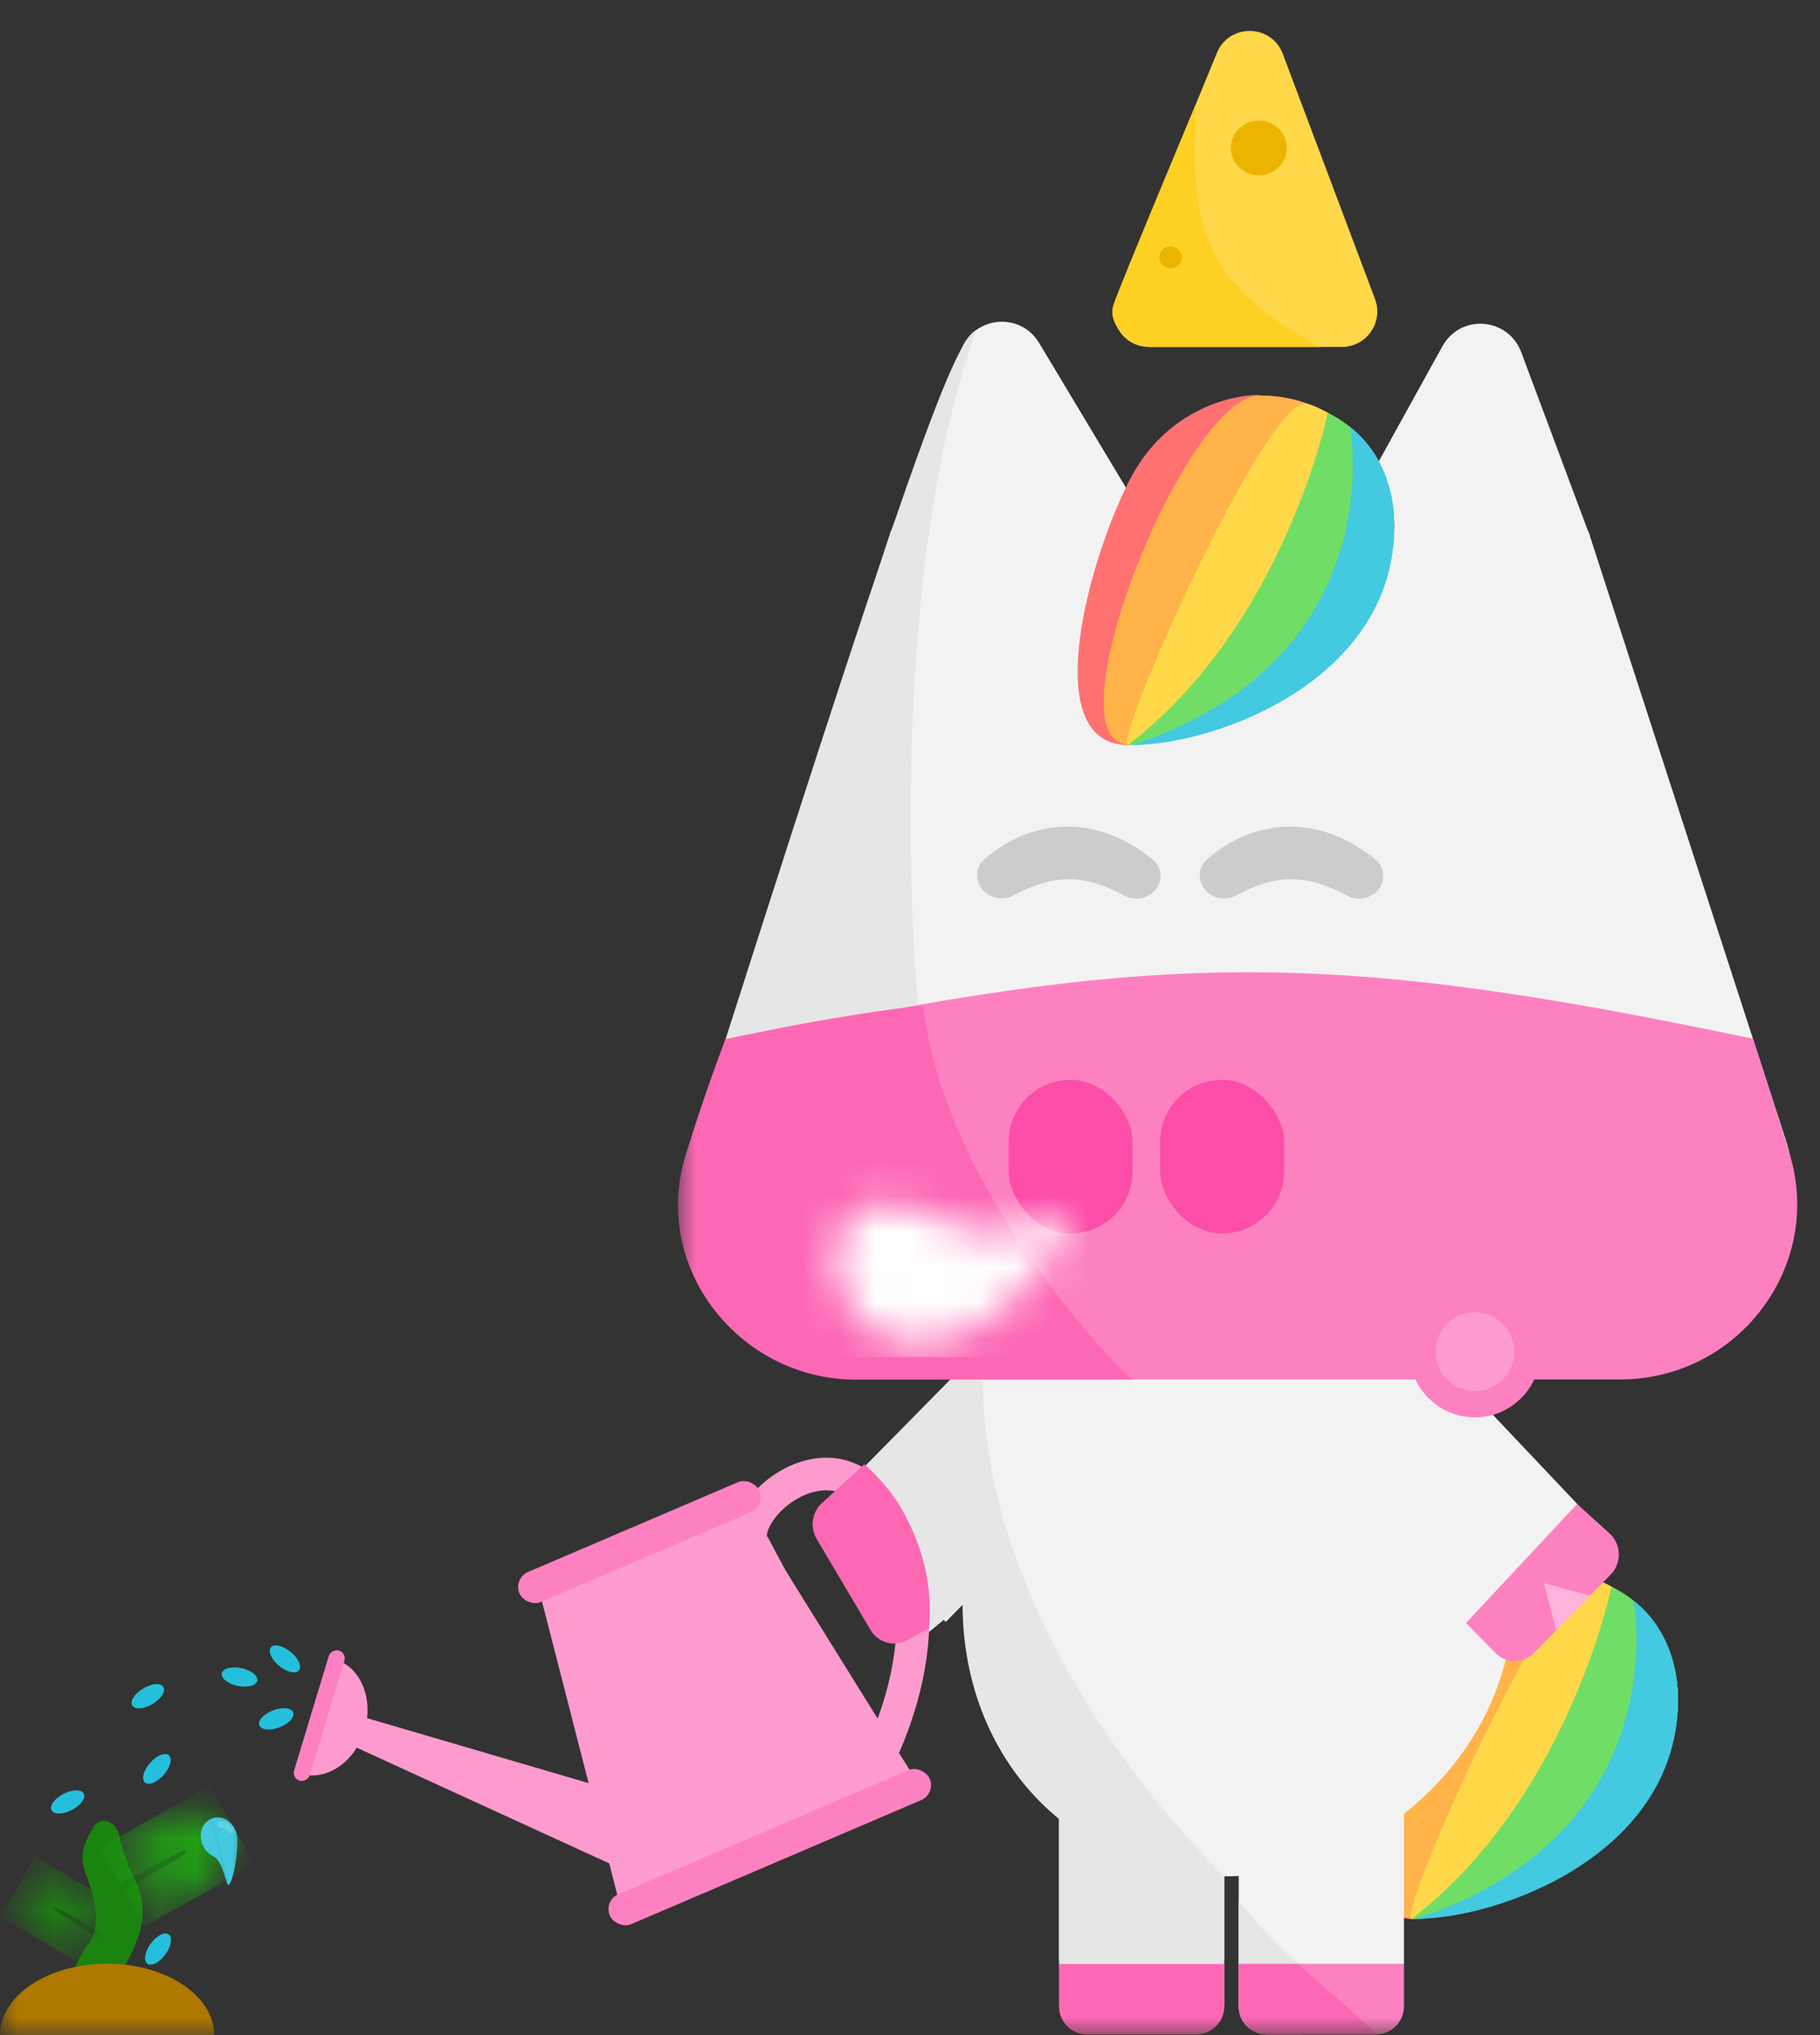 <svg width="51" height="57" viewBox="0 0 51 57" fill="none" xmlns="http://www.w3.org/2000/svg">
<rect x="0" y="0" width="51" height="57" fill="#333333" stroke="none"/>
<mask id="mask0_2464_816" style="mask-type:alpha" maskUnits="userSpaceOnUse" x="0" y="0" width="51" height="57">
<rect width="51" height="57" fill="#D9D9D9"/>
</mask>
<g mask="url(#mask0_2464_816)">
<mask id="mask1_2464_816" style="mask-type:alpha" maskUnits="userSpaceOnUse" x="19" y="-1" width="32" height="59">
<rect x="19" y="-1" width="32" height="59" fill="#D9D9D9"/>
</mask>
<g mask="url(#mask1_2464_816)">
<path d="M47.02 47.627C47.02 49.654 45.35 51.297 43.29 51.297C41.229 51.297 39.559 49.654 39.559 47.627C39.559 45.601 41.229 43.958 43.29 43.958C45.35 43.958 47.02 45.601 47.02 47.627Z" fill="#FC4EA8"/>
<path d="M40.193 53.597C39.235 54.103 38.075 53.263 38.3 52.217C38.877 49.538 39.344 47.316 39.93 46.047C40.181 45.504 40.852 45.437 41.343 45.786L45.657 48.848C46.155 49.201 46.312 49.867 45.863 50.28C44.772 51.284 42.719 52.263 40.193 53.597Z" fill="#FC4EA8"/>
<path d="M47.02 47.627C47.02 49.654 41.087 53.743 39.559 53.743C37.105 53.743 38.342 48.864 39.559 46.404C40.797 43.901 43.283 43.896 43.289 43.958C43.295 44.019 47.02 45.601 47.02 47.627Z" fill="#FF7171"/>
<path d="M47.02 47.627C47.02 50.074 39.761 53.758 39.559 53.743C37.284 53.581 41.248 43.797 43.289 43.958C45.35 43.958 47.02 45.601 47.02 47.627Z" fill="#FFB349"/>
<path d="M47.02 47.627C47.02 52.52 40.001 53.8 39.559 53.743C39.118 53.686 43.399 44.09 44.533 44.178C44.712 44.192 47.02 45.008 47.02 47.627Z" fill="#FFD849"/>
<path d="M47.02 47.627C47.02 50.787 42.48 53.553 39.84 53.743C39.744 53.75 39.65 53.743 39.559 53.743C43.944 50.379 45.155 44.447 45.155 44.447C45.155 44.447 47.02 45.181 47.02 47.627Z" fill="#70DE66"/>
<path d="M47.02 47.615C47.02 51.908 42.046 53.743 39.683 53.743C47.02 51.297 45.777 44.838 45.777 44.838C45.777 44.838 47.02 45.649 47.02 47.615Z" fill="#43C9E0"/>
<path d="M34.711 48.639H39.342V55.014H34.711V48.639Z" fill="#F3F2F2"/>
<path d="M29.676 48.639H34.306V54.899H29.676V48.639Z" fill="#F3F2F2"/>
<path d="M34.325 52.553C30.063 52.553 26.975 49.048 26.975 44.725V42.377C26.975 38.054 30.43 34.549 34.692 34.549C38.954 34.549 40.941 38.054 40.941 42.377L42.41 44.725C42.41 49.048 38.587 52.553 34.325 52.553Z" fill="#F3F2F2"/>
<path d="M27.576 37.68L30.85 41.001L26.501 45.428L23.246 42.126L27.576 37.68Z" fill="#F3F2F2"/>
<path d="M39.99 37.68L36.716 41.001L41.119 45.428L44.373 42.31L39.99 37.68Z" fill="#F3F2F2"/>
<path d="M29.675 50.674L34.306 52.543L34.306 56.075C34.306 56.508 33.96 56.858 33.534 56.858H30.447C30.021 56.858 29.675 55.439 29.675 55.007V50.674Z" fill="#E6E6E6"/>
<path d="M34.306 52.543C30.044 52.543 26.974 49.257 26.974 44.934V42.377C26.974 38.054 27.575 37.68 27.575 37.68C26.994 45.699 34.306 52.543 34.306 52.543Z" fill="#E6E6E6"/>
<path d="M27.575 37.68L26.974 44.934L25.89 45.828C25.89 45.828 23.493 42.432 23.192 42.126L27.575 37.68Z" fill="#E6E6E6"/>
<path d="M34.711 53.232C35.499 54.227 36.161 54.873 36.911 55.438C37.549 55.918 37.259 56.981 36.461 56.981H35.494C35.061 56.981 34.711 56.63 34.711 56.198V53.232Z" fill="#E6E6E6"/>
<path d="M34.711 55.008H39.341V56.198C39.341 56.63 38.99 56.981 38.557 56.981H35.494C35.061 56.981 34.711 56.63 34.711 56.198V55.008Z" fill="#FD81C1"/>
<path d="M34.711 55.008H36.373C36.373 55.008 38.649 56.981 38.569 56.981C38.433 56.981 36.581 56.981 35.493 56.981C35.06 56.981 34.711 56.63 34.711 56.198V55.008Z" fill="#FD68B5"/>
<path d="M29.675 55.008H34.306V56.198C34.306 56.63 33.955 56.981 33.522 56.981H30.459C30.026 56.981 29.675 56.63 29.675 56.198V55.008Z" fill="#FD68B5"/>
<path d="M44.192 42.126L41.081 45.457L41.897 46.292C42.2 46.602 42.69 46.602 42.992 46.292L45.136 44.1C45.452 43.777 45.435 43.248 45.1 42.946L44.192 42.126Z" fill="#FD81C1"/>
<path d="M43.263 44.341L43.609 45.661L44.554 44.694L43.263 44.341Z" fill="#FEB4DA"/>
<path d="M24.962 14.882H44.51L50.031 31.897C51.074 35.109 48.715 38.416 45.381 38.416H24.09C20.756 38.416 18.398 35.109 19.44 31.897L24.962 14.882Z" fill="#F3F2F2"/>
<path d="M26.934 9.799C27.304 8.844 28.593 8.73 29.119 9.607L32.308 14.922H24.951L26.934 9.799Z" fill="#F3F2F2"/>
<path d="M40.433 9.674C40.957 8.782 42.264 8.897 42.629 9.867L44.557 15.027H37.471L40.433 9.674Z" fill="#F3F2F2"/>
<path d="M27.357 9.252C24.697 16.656 25.69 28.188 25.752 28.383C25.814 28.579 18.464 34.89 19.502 31.706C25.097 14.165 26.697 9.481 27.357 9.252Z" fill="#E6E6E6"/>
<path d="M33.62 24.516C33.62 24.352 33.683 24.194 33.805 24.085C34.976 23.037 36.82 22.663 38.552 24.082C38.687 24.192 38.759 24.36 38.759 24.533V24.533C38.759 25.033 38.192 25.323 37.752 25.086C36.623 24.477 35.769 24.474 34.643 25.078C34.196 25.317 33.62 25.023 33.62 24.516V24.516Z" fill="#CDCCCC"/>
<path d="M27.381 24.516C27.381 24.352 27.444 24.194 27.565 24.085C28.736 23.037 30.581 22.663 32.313 24.082C32.447 24.192 32.519 24.36 32.519 24.533V24.533C32.519 25.033 31.952 25.323 31.512 25.086C30.384 24.477 29.529 24.474 28.404 25.078C27.956 25.317 27.381 25.023 27.381 24.516V24.516Z" fill="#CDCCCC"/>
<path d="M20.588 29.161C32.544 26.615 37.165 26.585 49.122 29.094C49.518 30.306 49.846 31.339 50.144 32.303C51.117 35.461 48.705 38.636 45.4 38.636L24.403 38.636C21.061 38.636 18.672 35.403 19.653 32.209L20.588 29.161Z" fill="#FD81C1"/>
<path d="M20.328 29.105C24.144 28.297 25.871 28.17 25.871 28.17C26.461 33.441 31.559 38.602 31.755 38.642H23.99C20.709 38.642 18.242 35.494 19.211 32.36C19.522 31.351 19.877 30.303 20.328 29.105Z" fill="#FD68B5"/>
<rect x="28.264" y="30.244" width="3.473" height="4.305" rx="1.736" fill="#FC4EA8"/>
<rect x="32.508" y="30.244" width="3.473" height="4.305" rx="1.736" fill="#FC4EA8"/>
<path d="M39.072 14.749C39.072 16.776 37.402 18.419 35.341 18.419C33.281 18.419 31.61 16.776 31.61 14.749C31.61 12.723 33.281 11.079 35.341 11.079C37.402 11.079 39.072 12.723 39.072 14.749Z" fill="#FC4EA8"/>
<path d="M32.244 20.718C31.286 21.224 30.127 20.384 30.352 19.338C30.928 16.659 31.396 14.437 31.982 13.169C32.233 12.626 32.903 12.558 33.395 12.907L37.709 15.97C38.207 16.323 38.363 16.989 37.915 17.401C36.823 18.405 34.77 19.385 32.244 20.718Z" fill="#FC4EA8"/>
<path d="M39.072 14.749C39.072 16.776 33.139 20.865 31.611 20.865C29.157 20.865 30.394 15.985 31.611 13.526C32.849 11.022 35.335 11.018 35.341 11.079C35.347 11.141 39.072 12.722 39.072 14.749Z" fill="#FF7171"/>
<path d="M39.072 14.749C39.072 17.196 31.812 20.88 31.61 20.865C29.336 20.703 33.3 10.918 35.341 11.08C37.401 11.08 39.072 12.723 39.072 14.749Z" fill="#FFB349"/>
<path d="M39.072 14.749C39.072 19.642 32.052 20.922 31.611 20.865C31.169 20.808 35.451 11.212 36.585 11.3C36.763 11.313 39.072 12.13 39.072 14.749Z" fill="#FFD849"/>
<path d="M39.072 14.749C39.072 17.909 34.532 20.675 31.892 20.865C31.795 20.872 31.701 20.865 31.61 20.865C35.995 17.501 37.206 11.569 37.206 11.569C37.206 11.569 39.072 12.303 39.072 14.749Z" fill="#70DE66"/>
<path d="M39.071 14.737C39.072 19.03 34.098 20.865 31.735 20.865C39.072 18.419 37.828 11.96 37.828 11.96C37.828 11.96 39.071 12.771 39.071 14.737Z" fill="#43C9E0"/>
<path d="M34.1 1.482C34.443 0.648 35.629 0.666 35.947 1.51L38.531 8.375C38.775 9.024 38.295 9.717 37.602 9.717H32.196C31.489 9.717 31.009 9.001 31.278 8.348L34.1 1.482Z" fill="#FFD849"/>
<path d="M33.515 2.907C33.318 6.524 33.831 7.996 37.007 9.717H32.358C31.752 9.762 31.007 9.13 31.2 8.543C31.393 7.956 33.515 2.907 33.515 2.907Z" fill="#FFD024"/>
<ellipse cx="32.798" cy="7.206" rx="0.314" ry="0.306" fill="#EBB400"/>
<ellipse cx="35.275" cy="4.143" rx="0.784" ry="0.766" fill="#EBB400"/>
<mask id="mask2_2464_816" style="mask-type:alpha" maskUnits="userSpaceOnUse" x="23" y="33" width="7" height="5">
<path d="M23.696 36.354C22.892 34.77 23.943 33.227 25.593 33.881C27.056 34.46 28.351 34.971 29.175 34.051C29.339 33.868 29.648 33.849 29.784 34.054V34.054C29.848 34.151 29.855 34.276 29.801 34.378C28.738 36.431 27.736 37.271 26.07 37.622C25.093 37.828 24.148 37.245 23.696 36.354V36.354Z" fill="#FD9BCE"/>
</mask>
<g mask="url(#mask2_2464_816)">
<rect x="21.466" y="31.391" width="9.176" height="6.619" fill="white"/>
</g>
<ellipse cx="41.328" cy="37.861" rx="1.835" ry="1.838" fill="#FD81C1"/>
<ellipse cx="41.328" cy="37.861" rx="1.101" ry="1.103" fill="#FD9BCE"/>
</g>
<path d="M21.152 43.345L21.138 43.318L21.12 43.293C21.007 43.136 20.983 42.864 21.192 42.486C21.395 42.117 21.774 41.747 22.236 41.516C22.695 41.287 23.197 41.213 23.661 41.365C24.118 41.516 24.616 41.912 25.025 42.778C25.852 44.53 25.634 46.38 25.18 47.83C24.96 48.536 24.687 49.135 24.466 49.562L21.152 43.345Z" stroke="#FD9BCE" stroke-width="0.914"/>
<path d="M14.996 44.109L20.599 41.715L25.891 50.22L17.488 53.812L14.996 44.109Z" fill="#FD9BCE"/>
<rect x="16.908" y="53.232" width="9.749" height="0.914" rx="0.457" transform="rotate(-23.146 16.908 53.232)" fill="#FD81C1"/>
<rect x="14.376" y="44.209" width="7.312" height="0.914" rx="0.457" transform="rotate(-23.146 14.376 44.209)" fill="#FD81C1"/>
<path d="M9.725 47.959L16.591 49.971L17.139 52.222L9.609 48.773L9.725 47.959Z" fill="#FD9BCE"/>
<path d="M8.414 49.679C8.762 49.785 9.147 49.717 9.484 49.491C9.822 49.265 10.083 48.899 10.212 48.473C10.341 48.048 10.326 47.598 10.171 47.223C10.017 46.848 9.734 46.578 9.386 46.472L8.9 48.076L8.414 49.679Z" fill="#FD9BCE"/>
<rect x="9.717" y="46.295" width="3.808" height="0.457" rx="0.228" transform="rotate(106.854 9.717 46.295)" fill="#FD81C1"/>
<ellipse cx="7.984" cy="46.463" rx="0.508" ry="0.254" transform="rotate(39.421 7.984 46.463)" fill="#24C0DB"/>
<ellipse cx="6.712" cy="46.971" rx="0.508" ry="0.254" transform="rotate(11.829 6.712 46.971)" fill="#24C0DB"/>
<ellipse cx="1.896" cy="50.47" rx="0.508" ry="0.254" transform="rotate(-27.226 1.896 50.47)" fill="#24C0DB"/>
<ellipse cx="4.397" cy="49.544" rx="0.508" ry="0.254" transform="rotate(-48.618 4.397 49.544)" fill="#24C0DB"/>
<ellipse cx="4.143" cy="47.51" rx="0.508" ry="0.254" transform="rotate(-30.716 4.143 47.51)" fill="#24C0DB"/>
<ellipse cx="4.428" cy="54.591" rx="0.508" ry="0.254" transform="rotate(-53.904 4.428 54.591)" fill="#24C0DB"/>
<ellipse cx="7.741" cy="48.143" rx="0.508" ry="0.254" transform="rotate(-21.082 7.741 48.143)" fill="#24C0DB"/>
<path d="M24.22 41.011C25.301 41.942 26.226 43.708 26.029 45.603L25.425 45.939C25.062 46.14 24.608 46.015 24.394 45.653L22.884 43.104C22.69 42.778 22.752 42.357 23.029 42.103L24.22 41.011Z" fill="#FD68B5"/>
<mask id="mask3_2464_816" style="mask-type:alpha" maskUnits="userSpaceOnUse" x="-1" y="50" width="8" height="8">
<rect x="-1" y="50" width="8" height="8" fill="#D9D9D9"/>
</mask>
<g mask="url(#mask3_2464_816)">
<path d="M2.602 51.196C2.665 51.078 2.786 51 2.919 51V51C3.154 51 3.318 51.242 3.357 51.473C3.39 51.665 3.477 51.885 3.589 52.224C3.603 52.265 3.62 52.305 3.64 52.344C4.136 53.294 4.113 53.85 3.61 54.857C3.301 55.402 3.231 55.788 3.318 56.206C3.398 56.593 3.157 57 2.762 57V57C2.557 57 2.367 56.884 2.281 56.696C1.923 55.912 1.843 55.379 2.426 54.514C2.828 54.051 2.721 53.306 2.426 52.543C2.176 51.921 2.389 51.601 2.602 51.196Z" fill="#1B8411"/>
<path d="M6 57C6 56.737 5.922 56.477 5.772 56.235C5.621 55.992 5.4 55.772 5.121 55.586C4.843 55.4 4.512 55.253 4.148 55.152C3.784 55.052 3.394 55 3 55C2.606 55 2.216 55.052 1.852 55.152C1.488 55.253 1.157 55.4 0.879 55.586C0.6 55.772 0.379 55.992 0.228 56.235C0.078 56.477 -3.44416e-08 56.737 0 57L3 57H6Z" fill="#AF7800"/>
<mask id="mask4_2464_816" style="mask-type:alpha" maskUnits="userSpaceOnUse" x="0" y="52" width="3" height="3">
<path d="M0.494 52.842C0.427 52.957 0.479 53.914 1.522 54.578L2.511 52.893C1.445 52.268 0.562 52.728 0.494 52.842Z" fill="#209F15"/>
<path d="M2.511 52.893L1.522 54.578C1.522 54.578 0.554 54.009 1.505 54.567C2.456 55.126 3.411 53.422 2.498 52.886C1.584 52.35 2.511 52.893 2.511 52.893Z" fill="#209F15"/>
</mask>
<g mask="url(#mask4_2464_816)">
<rect width="1.954" height="2.736" transform="matrix(-0.506 0.862 0.862 0.506 0.989 52)" fill="#1B8411"/>
<path d="M2.899 54.151L1.545 53.406C1.523 53.394 1.496 53.402 1.484 53.423V53.423C1.471 53.444 1.478 53.472 1.499 53.485L2.809 54.304L2.899 54.151Z" fill="#156A0E"/>
</g>
<mask id="mask5_2464_816" style="mask-type:alpha" maskUnits="userSpaceOnUse" x="3" y="50" width="4" height="4">
<path d="M6.508 51.118C6.593 51.269 6.502 52.512 5.131 53.35L3.886 51.136C5.286 50.349 6.423 50.967 6.508 51.118Z" fill="#209F15"/>
<path d="M3.886 51.136L5.131 53.35C5.131 53.35 6.397 52.636 5.148 53.339C3.898 54.042 2.713 51.796 3.913 51.121C5.112 50.446 3.886 51.136 3.886 51.136Z" fill="#209F15"/>
</mask>
<g mask="url(#mask5_2464_816)">
<rect x="5.886" y="50.011" width="2.54" height="3.556" transform="rotate(60.643 5.886 50.011)" fill="#209F15"/>
<path d="M3.352 52.761L5.129 51.826C5.157 51.811 5.193 51.821 5.208 51.849V51.849C5.224 51.877 5.215 51.913 5.187 51.929L3.465 52.962L3.352 52.761Z" fill="#1B8411"/>
</g>
<path d="M5.936 50.933C5.874 50.957 5.818 50.994 5.771 51.042C5.724 51.091 5.687 51.15 5.662 51.216C5.637 51.282 5.624 51.355 5.625 51.429C5.626 51.503 5.64 51.577 5.666 51.647C5.693 51.718 5.731 51.783 5.78 51.839C5.828 51.895 5.885 51.941 5.947 51.974C5.905 51.952 6.01 52.007 5.947 51.974C6.263 52.105 6.33 52.794 6.392 52.794C6.214 52.067 5.936 50.933 5.936 50.933Z" fill="#43C9E0"/>
<path d="M5.936 50.933C5.998 50.91 6.065 50.901 6.132 50.906C6.199 50.911 6.266 50.931 6.329 50.965C6.391 50.998 6.448 51.044 6.497 51.1C6.545 51.156 6.583 51.221 6.61 51.291C6.636 51.362 6.651 51.436 6.651 51.51C6.652 51.584 6.651 51.54 6.651 51.54C6.664 51.973 6.515 52.794 6.392 52.794C6.214 52.067 5.936 50.933 5.936 50.933Z" fill="#43C9E0"/>
<path d="M6.173 51.19C6.119 51.186 6.07 51.12 6.085 51.062V51.062C6.091 51.041 6.104 51.025 6.122 51.02C6.276 50.976 6.427 51.067 6.525 51.232C6.538 51.252 6.541 51.277 6.535 51.298V51.298C6.521 51.355 6.455 51.358 6.413 51.312C6.34 51.233 6.271 51.197 6.173 51.19Z" fill="#62D2E5"/>
</g>
</g>
</svg>
